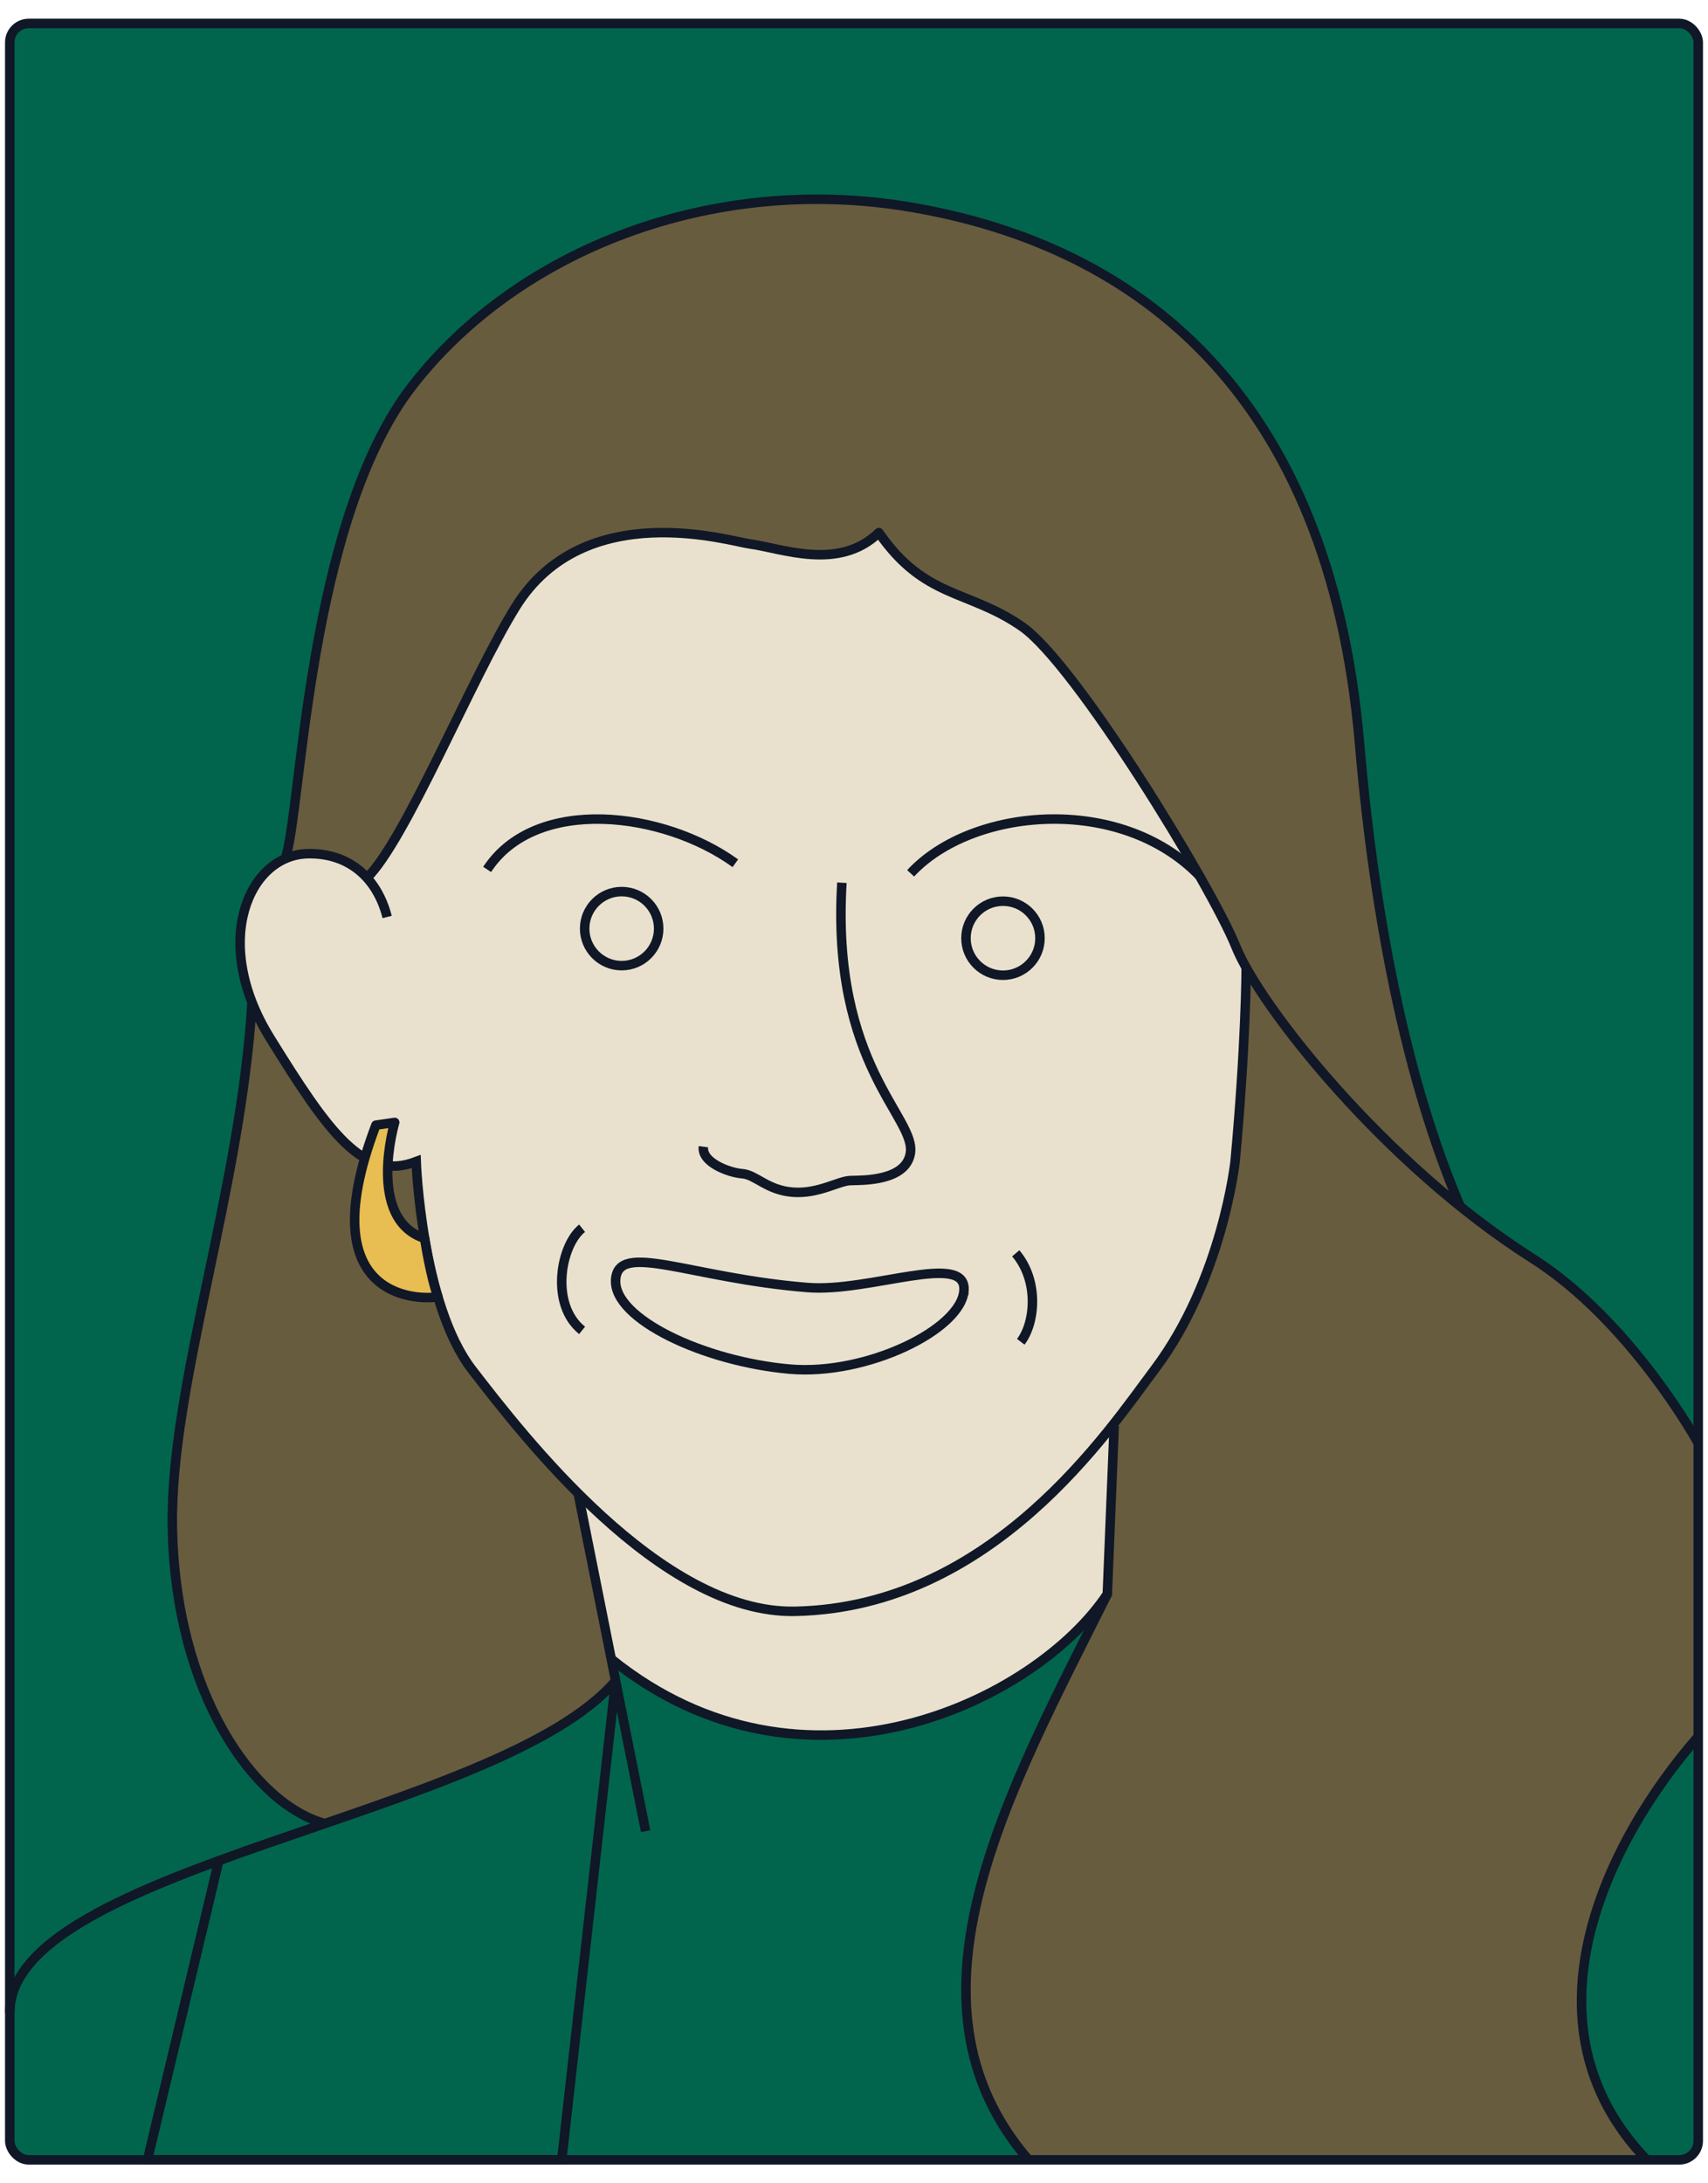 <?xml version="1.0" encoding="UTF-8"?><svg id="Layer_2" xmlns="http://www.w3.org/2000/svg" viewBox="0 0 360 460"><rect x="2.06" y="4.94" width="355.88" height="450.12" rx="4" ry="4" fill="#01654d"/><polygon points="129.75 354.13 118.4 455.06 31.09 455.06 46.11 392.07 58.51 387.64 69.96 383.7 79.6 378.89 106.21 369.85 113.42 365.2 121.03 361.07 129.75 354.13" fill="#01654d"/><polygon points="358.32 307.98 356.16 300.38 343.62 283.05 334.44 274.06 322.96 265.1 313.73 258.76 306.89 253.46 298.5 225.47 294.51 211.17 292.43 200.88 289.42 177.9 286.11 157.44 285.74 148.86 282.96 132.41 279.89 120.54 276.86 111.62 271.91 101.22 264.82 88.1 258.36 78.74 249.14 70.74 241.93 63.46 229.69 56.23 211.83 48.55 201.57 46.02 183.56 42.52 169.86 42 156.31 43.05 144.6 45.27 131.09 48.76 122.07 53.33 108.39 60.51 94.4 72.82 83.82 84.5 76.68 98.41 71.81 114.23 68.59 127.32 65.3 140.72 62.81 163.99 60.37 180.16 53.84 211.2 52.41 220.64 47.98 248.9 43.46 273.41 39.06 293.56 36.76 306.18 36.33 319.44 36.88 330.95 39.35 347.62 44.69 361.02 50.6 369.24 57.76 378.71 67.26 383.83 73.94 382.64 87.78 377.98 95.74 374.33 105.89 370.29 116.01 364.82 121.03 361.07 126.81 357.16 129.69 354.65 129.1 350.88 134.14 353.36 145.07 358.84 154.06 361.79 165.12 363.66 173.29 363.69 181.54 362.78 189.98 360.95 207.29 354.13 214.54 348.84 226.22 341.22 233.85 335.99 232.51 338.78 230.06 341.61 227.37 347.91 221.84 359.15 216.46 369.91 209.35 388.12 204.02 409.16 203.35 421.75 205.85 435.44 210.29 445.11 217.28 455.06 264.17 454.73 330.72 455.06 345.89 455.72 345.71 453.19 343.54 451.37 341.23 447.26 339.35 444.96 336.87 439.2 334.47 430.11 332.92 422.97 333.34 417.64 336.14 403.69 339.63 394.79 344.78 384.15 350.87 375.34 357.35 367.37 358.32 354.65 358.32 307.98" fill="#685c3e"/><polygon points="185.14 113.15 180.93 115.93 170.37 117.62 159.77 114.89 146.39 112.58 137.18 112.07 123.38 114.84 115.82 119.28 111.81 123.61 108.19 128.67 104.45 135.32 94.77 155.06 89.29 167.06 80.29 181.83 78.27 184.89 71.41 180.91 63.28 179.6 57.08 182.51 51.39 190.15 50.6 195.31 50.6 202.19 51.86 207.42 54.96 215.99 60.14 223.85 65.65 232.17 75.4 243.56 83.04 246.16 87.14 244.94 90.08 263.02 93.87 278.93 104.63 295.5 117.87 309.6 122.17 314.48 128.83 348.98 134.14 353.36 140.31 356.81 147.88 360.22 152.5 361.64 163.28 365.2 171.54 365.68 183.94 364.96 196.62 361.94 211.03 355.83 222.04 348.39 230.11 340.89 233.08 335.02 235.76 299.14 241.2 292.5 249.17 280.01 253.88 268.24 259.74 250.8 261.11 235.65 263.2 207.13 261.2 201.04 251.81 182.76 241.53 164.99 225.48 142.72 215.45 132.04 202.09 125.21 193.87 120.79 189.69 117.52 185.14 113.15" fill="#e9e1ce"/><rect x="2.06" y="4.94" width="355.88" height="450.12" rx="4" ry="4" fill="none" stroke="#101727" stroke-miterlimit="10" stroke-width="2"/><circle cx="131.03" cy="195.65" r="7.8" fill="none" stroke="#101727" stroke-miterlimit="10" stroke-width="2"/><circle cx="211.4" cy="197.67" r="7.8" fill="none" stroke="#101727" stroke-miterlimit="10" stroke-width="2"/><path d="M148.26,241.6c-.43,3.32,5.4,5.48,8.22,5.69s5.19,3.46,10.59,3.89,9.66-2.38,12.18-2.45c2.52-.07,11.57.16,12.62-5.67,1.37-7.61-16.73-18.45-14.42-57.08" fill="none" stroke="#101727" stroke-miterlimit="10" stroke-width="2"/><path d="M203.18,271.85c-.5,8.24-20.55,18.02-36.71,16.61-18.05-1.58-37.21-10.58-36.71-18.82.5-8.24,15.53-.38,40.46,1.63,13.06,1.06,33.46-7.66,32.96.58Z" fill="none" stroke="#101727" stroke-miterlimit="10" stroke-width="2"/><path d="M122.69,258.78c-4.52,3.56-6.82,16.05,0,21.52" fill="none" stroke="#101727" stroke-miterlimit="10" stroke-width="2"/><path d="M214.09,264.06c4.9,5.77,4.13,14.61,1.06,18.64" fill="none" stroke="#101727" stroke-miterlimit="10" stroke-width="2"/><path d="M307.78,254.18c-11.34-26.46-18.09-60.91-21.23-97.54-6.34-74.06-47.13-104.97-94.61-113-41.86-7.08-82.79,9.06-104.99,37.6-22.2,28.54-23.37,89.81-26.82,99.68" fill="none" stroke="#101727" stroke-linejoin="round" stroke-width="2"/><path d="M77.27,185.03c8.17-7.88,22.15-42.28,31.42-57.17,14.53-23.35,45.24-13.79,49.33-13.26,6.63.86,18.72,5.84,27.22-2.38,9.66,13.99,18.86,11.94,30.2,19.82s40.04,54.89,45.04,67.38c5,12.49,31.29,45.9,62.47,65.68,20.95,13.29,34.98,38.95,34.98,38.95" fill="none" stroke="#101727" stroke-linejoin="round" stroke-width="2"/><path d="M81.6,193.2c-2.02-7.93-7.77-13.54-16.79-13.33-12.32.29-20.47,18.52-7.93,38.77,12.54,20.25,19.75,30.34,30.84,26.09,0,0,1.08,29.98,11.75,43.82,10.67,13.84,39.7,51.53,68.12,50.94,41.65-.86,66.19-38.21,75.87-51.08,14.17-18.86,16.86-43.67,16.86-43.67,2.31-24.79,2.35-40.86,2.35-40.86" fill="none" stroke="#101727" stroke-miterlimit="10" stroke-width="2"/><line x1="121.86" y1="314.63" x2="136.08" y2="385.81" fill="none" stroke="#101727" stroke-miterlimit="10" stroke-width="2"/><path d="M128.83,349.53c40.5,32.63,89.42,9,104.56-13.67l1.45-35.48" fill="none" stroke="#101727" stroke-miterlimit="10" stroke-width="2"/><path d="M216.79,455.06c-29.11-33.66-3.87-78.17,16.6-119.2" fill="none" stroke="#101727" stroke-miterlimit="10" stroke-width="2"/><path d="M357.94,365.87c-18.92,21.58-38.53,60.43-10.85,89.19" fill="none" stroke="#101727" stroke-miterlimit="10" stroke-width="2"/><path d="M53.12,211.2c-2.37,39.56-17.28,80.75-16.79,110.47.58,34.98,17.18,58.5,32.15,62.54" fill="none" stroke="#101727" stroke-miterlimit="10" stroke-width="2"/><path d="M129.75,354.13c-24.42,28.65-127.69,39-127.69,69.96" fill="none" stroke="#101727" stroke-miterlimit="10" stroke-width="2"/><polyline points="129.75 354.13 118.4 455.06 31.09 455.06 46.11 392.07" fill="none" stroke="#101727" stroke-miterlimit="10" stroke-width="2"/><path d="M79.23,237.06l3.96-.58s-6.05,20.38,6.31,24.44c0,0,1.21,7.95,2.79,12.28-2.3.57-27.59,2.09-13.06-36.14Z" fill="#e8bd51" stroke="#101727" stroke-linejoin="round" stroke-width="2"/><path d="M154.99,181.88c-15.13-10.95-42.09-14.27-52.32,1.3" fill="none" stroke="#101727" stroke-miterlimit="10" stroke-width="2"/><path d="M191.94,184c12.83-13.87,44.11-16.74,60.85.5" fill="none" stroke="#101727" stroke-miterlimit="10" stroke-width="2"/></svg>
